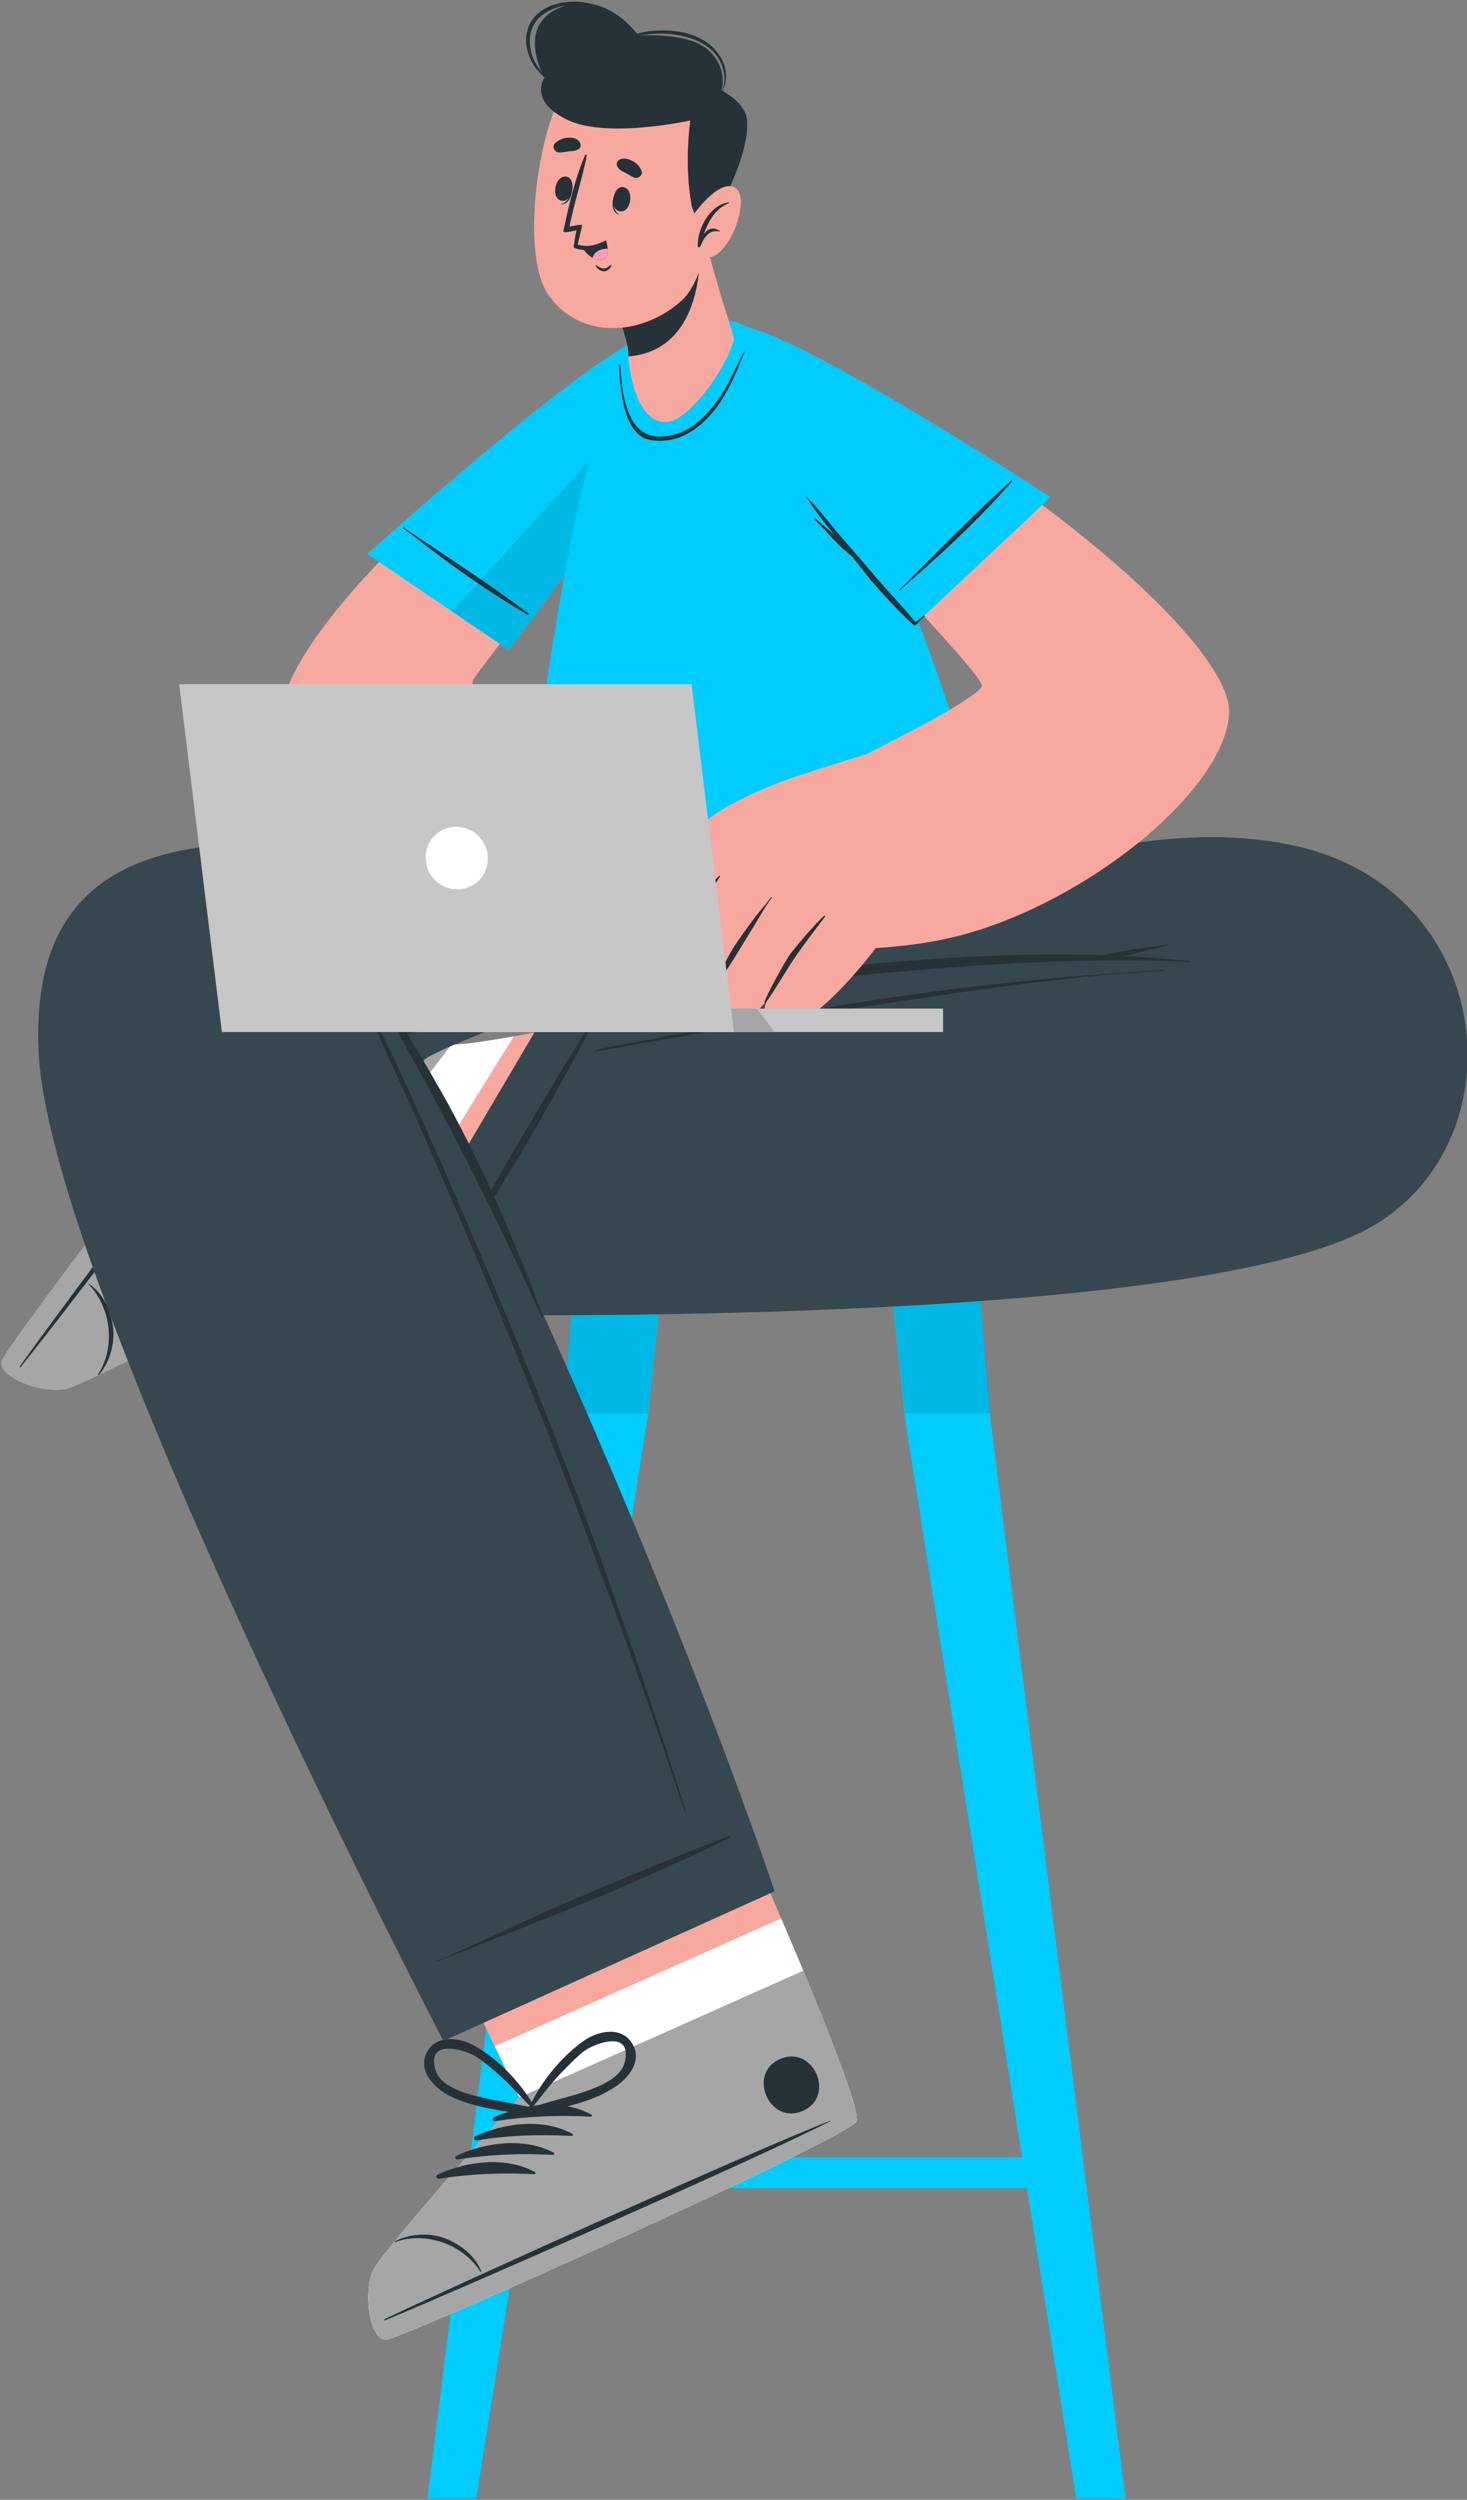<svg version="1.2" xmlns="http://www.w3.org/2000/svg" viewBox="0 0 357 608" width="357" height="608">
	<rect x="0" y="0" width="357" height="608" fill="#808080" stroke="none"/>
	<title>desktop-avatar</title>
	<style>
		.s0 { fill: #00ccff } 
		.s1 { opacity: .1;fill: #000000 } 
		.s2 { fill: #f7a9a0 } 
		.s3 { fill: #ffffff } 
		.s4 { fill: #a6a6a6 } 
		.s5 { fill: #263238 } 
		.s6 { fill: #37474f } 
		.s7 { fill: #ff9bbc } 
		.s8 { fill: #c7c7c7 } 
	</style>
	<g id="Character">
		<g id="&lt;Group&gt;">
			<g id="&lt;Group&gt;">
				<path id="&lt;Path&gt;" class="s0" d="m249.2 313.2h-120.6v-25h120.6z"/>
				<path id="&lt;Path&gt;" class="s0" d="m161 313l-3.4 31.9-41.7 262.8h-11.9l32.9-262.8 2.7-31.9z"/>
				<path id="&lt;Path&gt;" class="s0" d="m273.9 607.7h-12l-41.7-262.8-3.3-31.9h21.4l2.7 31.9z"/>
				<path id="&lt;Path&gt;" class="s0" d="m253.7 532.2h-133v-7.5h133z"/>
				<path id="&lt;Path&gt;" class="s1" d="m136.9 343.8h20.7l3.4-30.8h-21.4z"/>
				<path id="&lt;Path&gt;" class="s1" d="m241 343.8h-20.8l-3.3-30.8h21.4z"/>
			</g>
			<g id="&lt;Group&gt;">
				<g id="&lt;Group&gt;">
					<g id="&lt;Group&gt;">
						<g id="&lt;Group&gt;">
							<g id="&lt;Group&gt;">
								<path id="&lt;Path&gt;" class="s2" d="m1 330.8c1.4-4 72-97.4 76.8-99.2 0.6-0.2 32.2 22.3 32.2 22.3 1.3 1.7 61.3-11 61.3-11l0.6 72.4-109.4-2.3c0 0-14.7 8.7-28.2 15.8q-0.1 0-0.1 0c-8.3 4.4-15.7 8.1-17.8 8.6-5.4 1.4-16.7-2.7-15.4-6.6z"/>
								<path id="&lt;Path&gt;" class="s3" d="m16.4 337.4c2.1-0.5 9.5-4.2 17.8-8.6q0 0 0.1 0c13.5-7.1 28.2-15.8 28.2-15.8l24.4 0.5 38.1-61.4c-8.4 1.4-14.6 2.3-15 1.8 0 0-31.6-22.5-32.2-22.3-4.8 1.8-75.4 95.2-76.8 99.2-1.3 3.9 10 8 15.4 6.6z"/>
								<g id="&lt;Group&gt;">
									<path id="&lt;Path&gt;" class="s4" d="m0.4 330.9c1.4-4.1 72.3-97.4 77.3-99.2 1.9-0.7 17.3 8.8 32.3 22.2l-45.9 60.1c0 0-42.2 22.4-47.9 23.8-5.6 1.4-17.2-2.8-15.8-6.9z"/>
									<g id="&lt;Group&gt;">
										<g id="&lt;Group&gt;">
											<path id="&lt;Path&gt;" class="s5" d="m5.1 332.4c12.3-15.3 60.4-78.4 71.4-94.5 0.1-0.1 0-0.2-0.1-0.1-12.5 15-60.1 78.4-71.5 94.4-0.3 0.3 0 0.5 0.2 0.2z"/>
											<path id="&lt;Path&gt;" class="s5" d="m24.1 334.4c3-3.6 4-8.6 3.3-12.3-0.6-3.6-2.3-7.5-5.7-9.8-0.1-0.1-0.2 0.1-0.1 0.1 5.4 5.6 6.6 15.2 2.3 21.8-0.1 0.1 0.1 0.3 0.2 0.2z"/>
											<path id="&lt;Path&gt;" class="s5" d="m58.8 317.7c4.9-6.2 8.2-15.1 6-22.9 0-0.3-0.5-0.2-0.5 0-1.4 7.9-3.3 15-6.3 22.4-0.2 0.5 0.5 0.9 0.8 0.5z"/>
											<path id="&lt;Path&gt;" class="s5" d="m53.3 321.1c4.8-6.2 8.1-15.1 6-22.9-0.1-0.3-0.5-0.2-0.6 0-1.4 7.9-3.3 15-6.3 22.4-0.2 0.5 0.5 0.9 0.9 0.5z"/>
											<path id="&lt;Path&gt;" class="s5" d="m47.7 324.5c4.9-6.2 8.2-15.1 6-22.9-0.1-0.3-0.5-0.2-0.5 0-1.4 7.9-3.3 15-6.3 22.4-0.2 0.5 0.5 0.9 0.8 0.5z"/>
											<path id="&lt;Path&gt;" class="s5" d="m42.2 327.9c4.8-6.2 8.1-15.2 6-22.9-0.1-0.3-0.6-0.2-0.6 0-1.4 7.9-3.3 15-6.3 22.4-0.2 0.5 0.5 0.9 0.9 0.5z"/>
											<path id="&lt;Path&gt;" class="s5" d="m88.3 253.2c5.3-7.1-5.6-15.3-10.9-8.3-5.4 7 5.6 15.3 10.9 8.3z"/>
										</g>
										<path id="&lt;Compound Path&gt;" fill-rule="evenodd" class="s5" d="m61.6 329.7c-1.8-6.7-0.6-14-0.3-20.8 0-0.7 0.8-0.9 1.4-0.7 0-0.1 0.2-0.2 0.3-0.1 5.1 4.5 9.6 11.4 11.7 17.9 1.2 4 0.7 10-4.3 11.2-4.8 1.1-7.8-3.6-8.8-7.5zm5 4.2c7.2 4.6 6.7-5.6 5.7-8.5-0.7-1.9-1.6-3.7-2.5-5.5-1.9-3.7-4.3-7.1-6.6-10.6 0 3.4-0.2 6.7-0.3 10.1-0.1 3.9-0.4 12 3.7 14.5z"/>
										<path id="&lt;Compound Path&gt;" fill-rule="evenodd" class="s5" d="m83.9 289c3.7 3.6 1 8.9-2.1 11.7-5.1 4.6-12.5 8.1-19.2 9.3-0.2 0-0.3-0.1-0.3-0.2-0.6-0.1-1.1-0.7-0.8-1.4 3.3-6 6-12.8 11-17.6 2.9-2.8 7.9-5.3 11.4-1.8zm-15.6 11.4c-1.7 2.9-3.2 5.8-4.9 8.7 3.7-1.8 7.5-3.5 11.1-5.7 1.7-1 3.4-2.1 4.9-3.4 2.4-2 8.1-10.4-0.5-10.2-4.7 0-8.6 7.1-10.6 10.6z"/>
									</g>
								</g>
							</g>
							<g id="&lt;Group&gt;">
								<path id="&lt;Path&gt;" class="s6" d="m174.6 220.7h49.1c0 0 51.3-24.7 92.7-14.7 47.4 11.4 53.5 70.9 18 92-44.9 26.7-244.7 21.5-244.7 21.5l43.2-73.2c0 0 66.5-14 126.7-12l-85 11.6z"/>
								<g id="&lt;Group&gt;">
									<path id="&lt;Path&gt;" class="s5" d="m130 251c0.1-0.1 0.1-0.3 0.1-0.4q0.1-0.1 0.1-0.3 0.1-0.3 0.2-0.7 0.2-0.7 0.5-1.4 0.3-0.7 0.6-1.4c0.2-0.5 0.5-0.9 0.8-1.3 0 0 0.1 0 0.1-0.1q0.1 0 0.1 0 0.1-0.1 0.1-0.1 0.1 0 0.1 0c7.3-1.4 57-8.5 64.4-9.3 7.4-0.9 14.9-1.6 22.3-2.2 14.9-1.2 29.9-1.9 44.8-1.6q2.1 0 4.2 0.1c0.3-0.1 0.7-0.1 1-0.2q1-0.3 2.1-0.5c1.4-0.2 2.7-0.4 4.1-0.7 2.8-0.4 5.6-0.7 8.5-1.2 0.1 0 0.2 0.2 0 0.3-2.8 0.6-5.6 1.4-8.4 2q-1.2 0.3-2.5 0.5 8.3 0.5 16.5 1.2c0.1 0.1 0.1 0.3 0 0.3-7.5-0.4-15-0.5-22.4-0.4-7.4 0.2-14.8 0.3-22.2 0.8-15 0.8-29.9 2.2-44.8 3.7-8.4 0.9-59 8.3-67.4 8.6q0 0-0.1 0-0.1 0.3-0.2 0.6-0.4 0.7-0.7 1.3-0.4 0.7-0.8 1.3-0.2 0.3-0.4 0.6-0.1 0.2-0.2 0.3c-0.1 0.1-0.2 0.2-0.2 0.3-0.1 0.2-0.4 0.1-0.3-0.1z"/>
									<path id="&lt;Path&gt;" class="s5" d="m105.3 315.1c2.7-4.3 5-8.9 7.4-13.3q3.7-6.6 7.4-13.3c4.9-8.8 22.5-38.4 24.3-40.5 0.1-0.2 0.3 0 0.3 0.1-0.9 2.3-11.9 22-14.4 26.4-5.1 8.7-10.4 17.3-15.7 25.9-1.5 2.5-3 5-4.5 7.4-1.5 2.5-3.2 4.9-4.6 7.4 0 0.1-0.3 0-0.2-0.1z"/>
									<path id="&lt;Path&gt;" class="s5" d="m144.9 255.4c4.4-1.1 8.9-1.8 13.4-2.6q6.7-1.3 13.4-2.5 13.4-2.5 26.8-4.8c17.9-3 35.8-5.5 53.9-7.2 10.2-1 20.4-1.7 30.6-2.4 0.2 0 0.2 0.3 0 0.3-18.2 0.8-36.3 3.3-54.3 5.9q-26.8 3.9-53.4 8.4-7.5 1.2-15 2.5c-5.1 0.9-10.2 2-15.3 2.7-0.2 0-0.3-0.3-0.1-0.3z"/>
								</g>
							</g>
						</g>
					</g>
					<g id="&lt;Group&gt;">
						<g id="&lt;Group&gt;">
							<path id="&lt;Path&gt;" class="s2" d="m94.1 569c4.3-0.4 111.3-48.5 114.3-53 1.1-1.6-5-17.6-12.9-36.7-1.7-4.2-3.5-8.4-5.4-12.7-11.9-28-25.2-57.5-25.2-57.5l-71.7 32 27.2 56.6 6 12.4c0 0-32.8 36.7-35.5 41.9-2.6 5.2-1.1 17.4 3.2 17z"/>
							<path id="&lt;Path&gt;" class="s3" d="m94.1 569c4.3-0.4 111.3-48.5 114.3-53 1.3-2-8-25.2-18.3-49.4l-69.7 31.1 6 12.4c0 0-32.8 36.7-35.5 41.9-2.6 5.2-1.1 17.4 3.2 17z"/>
							<g id="&lt;Group&gt;">
								<path id="&lt;Path&gt;" class="s4" d="m94.1 569c4.3-0.4 111.3-48.5 114.3-53 1.1-1.6-5-17.6-12.9-36.7l-69.1 30.8c0 0-32.8 36.7-35.5 41.9-2.6 5.2-1.1 17.4 3.2 17z"/>
								<g id="&lt;Group&gt;">
									<g id="&lt;Group&gt;">
										<path id="&lt;Path&gt;" class="s5" d="m93.7 564c17.8-8.5 90.1-41.1 108.3-48.2 0.2 0 0.2 0.1 0.1 0.1-17.4 8.9-90.1 40.9-108.3 48.4-0.3 0.2-0.5-0.1-0.1-0.3z"/>
										<path id="&lt;Path&gt;" class="s5" d="m96.1 545.1c4.2-2.1 9.2-2 12.7-0.5 3.3 1.4 6.8 4 8.3 7.8 0.1 0.1-0.1 0.2-0.2 0.1-4.2-6.6-13.3-9.9-20.7-7.2-0.2 0-0.3-0.2-0.1-0.2z"/>
										<path id="&lt;Path&gt;" class="s5" d="m120.2 515c7.1-3.3 16.6-4.6 23.7-0.7 0.3 0.2 0.1 0.6-0.2 0.5-8-0.4-15.3-0.1-23.2 1.1-0.6 0.1-0.8-0.7-0.3-0.9z"/>
										<path id="&lt;Path&gt;" class="s5" d="m115.6 519.6c7.2-3.3 16.6-4.5 23.7-0.6 0.3 0.1 0.1 0.5-0.2 0.5-8-0.4-15.3-0.2-23.2 1.1-0.5 0.1-0.8-0.7-0.3-1z"/>
										<path id="&lt;Path&gt;" class="s5" d="m111.1 524.3c7.1-3.3 16.6-4.5 23.7-0.7 0.2 0.2 0 0.6-0.2 0.5-8-0.4-15.3-0.1-23.3 1.1-0.5 0.1-0.7-0.7-0.2-0.9z"/>
										<path id="&lt;Path&gt;" class="s5" d="m106.5 528.9c7.1-3.3 16.6-4.5 23.7-0.6 0.3 0.1 0.1 0.5-0.2 0.5-8-0.4-15.3-0.1-23.2 1.1-0.6 0.1-0.8-0.7-0.3-1z"/>
										<path id="&lt;Path&gt;" class="s5" d="m189.8 500.8c8.1-3.6 13.7 9 5.6 12.6-8.1 3.6-13.7-9-5.6-12.6z"/>
									</g>
									<path id="&lt;Compound Path&gt;" fill-rule="evenodd" class="s5" d="m103.8 499.3c2.3-4.6 8.2-3.8 11.9-1.6 5.9 3.4 11.6 9.4 14.7 15.4 0.1 0.1 0 0.3-0.1 0.3 0.1 0.6-0.3 1.3-1 1.2-6.7-1.3-14-1.8-20.2-5-3.5-1.9-7.4-5.9-5.3-10.3zm15.7 11.3c3.3 0.7 6.6 1.2 9.8 2-2.9-3-5.6-6.1-8.8-8.8-1.5-1.3-3.1-2.6-4.8-3.7-2.6-1.6-12.4-4.5-9.6 3.7 1.6 4.5 9.5 6 13.4 6.8z"/>
									<path id="&lt;Compound Path&gt;" fill-rule="evenodd" class="s5" d="m149.5 507.7c-5.8 3.8-13.1 4.9-19.7 6.7-0.6 0.2-1.1-0.4-1.1-1-0.1-0.1-0.2-0.2-0.1-0.3 2.6-6.3 7.8-12.7 13.4-16.7 3.4-2.4 9.2-3.8 11.9 0.7 2.5 4.2-1 8.4-4.4 10.6zm2.5-6c2.1-8.3-7.4-4.7-9.9-2.8-1.6 1.2-3 2.7-4.4 4.1-3 2.9-5.5 6.3-8.1 9.5 3.2-1.1 6.4-1.9 9.6-2.8 3.9-1.2 11.6-3.4 12.8-8z"/>
								</g>
							</g>
						</g>
						<g id="&lt;Group&gt;">
							<path id="&lt;Path&gt;" class="s6" d="m188.5 460l-80.6 36.4c0 0-96-184.2-98.5-240.5-2.2-48 31.2-66.6 139.2-35.5l26.5 0.3v18.3c-11.6 1.5-42.6 6.4-42.6 6.4-22.5 8.5-29.8 12-29.4 12.7 56.2 113.5 85.4 201.9 85.4 201.9z"/>
							<g id="&lt;Group&gt;">
								<path id="&lt;Path&gt;" class="s5" d="m89.9 237.9c3.2 4.3 6.2 8.8 9.1 13.4 17.3-7.7 36.2-12.1 54.9-14.4q8-1 16-1.5c0.2 0 0.2 0.4 0 0.4-19 1.2-37.7 5-55.9 10.6-5 1.6-9.9 3.4-14.9 5.1 3.5 5.6 6.7 11.2 9.9 16.9 5.8 10.7 11.1 21.7 15.7 33 2.6 6.2 5.2 12.5 7.4 18.8 0 0.2-0.3 0.3-0.3 0.1-9.9-21.9-20.6-43.4-32.3-64.4-3.3-6-6.7-11.8-9.9-17.8-0.1-0.2 0.1-0.4 0.3-0.2z"/>
								<path id="&lt;Path&gt;" class="s5" d="m106.1 477c4.7-1.9 9.3-4.2 13.9-6.2q6.9-3.2 13.8-6.3c9.2-4.1 41.1-17.3 43.7-17.9 0.2 0 0.3 0.2 0.2 0.3-2.1 1.3-22.6 10.5-27.3 12.5-9.3 4-18.7 7.7-28.1 11.4-2.7 1.1-5.4 2.1-8 3.2-2.7 1.1-5.5 2-8.1 3.2-0.2 0.1-0.3-0.2-0.1-0.2z"/>
								<path id="&lt;Path&gt;" class="s5" d="m90.3 246.2c6.3 12.1 11.7 24.7 17.3 37.2q8.2 18.7 16 37.5c10.4 25.1 20 50.4 28.9 76 5.1 14.5 9.8 29 14.4 43.7 0.1 0.2-0.2 0.2-0.3 0-8.5-25.8-17.8-51.4-27.4-76.9q-14.5-38.1-30.8-75.4-4.5-10.5-9.2-21c-3.2-6.9-6.4-13.8-9.4-20.9-0.1-0.2 0.3-0.5 0.5-0.2z"/>
							</g>
						</g>
					</g>
				</g>
				<g id="&lt;Group&gt;">
					<g id="&lt;Group&gt;">
						<g id="&lt;Group&gt;">
							<path id="&lt;Path&gt;" class="s2" d="m141.3 93.4c-36 27.8-68.9 59.7-72.7 78.4-2.5 11.8 6.6 30.7 13.2 41.9 3.2 5.4 54.1-27.2 48.7-31.2-13.5-9.9-16.1-14.4-15.4-17 0.5-1.7 37.2-47.3 46.4-66.6 12.7-26.8-4.4-17.7-20.2-5.5z"/>
						</g>
						<g id="&lt;Group&gt;">
							<path id="&lt;Path&gt;" class="s0" d="m89.4 134.7l34.3 23.3c0 0 32.2-40.8 40-61.3 7.7-20.5-0.8-20.7-21-6.2-20.2 14.5-53.3 44.2-53.3 44.2z"/>
							<path id="&lt;Path&gt;" class="s0" d="m89.4 134.7l34.3 23.3c0 0 32.2-40.8 40-61.3 7.7-20.5-0.8-20.7-21-6.2-20.2 14.5-53.3 44.2-53.3 44.2z"/>
							<path id="&lt;Path&gt;" class="s5" d="m128.4 149.5c-15.5-9-27.5-19.1-30.3-21-0.1-0.1 0.1-0.3 0.2-0.2 2.6 2 18.3 11.9 30.3 20.9 0.1 0.1 0 0.3-0.2 0.3z"/>
							<path id="&lt;Path&gt;" class="s1" d="m166.4 86.9q-0.4 3.8-2.7 9.8c-7.8 20.5-40 61.3-40 61.3l-13.7-9.3z"/>
						</g>
					</g>
					<g id="&lt;Group&gt;">
						<path id="&lt;Path&gt;" class="s0" d="m244.3 220.2c-0.3 0.3-115.6 2.8-116.8 1.7-1.6-1.6 9.1-110.1 25.8-136.9 4.2-6.7 23.8-11.7 32.6-2.6 34.1 35.3 59.2 136.6 58.4 137.8z"/>
					</g>
					<g id="&lt;Group&gt;">
						<path id="&lt;Path&gt;" class="s2" d="m161 232.7c-4.7 3.9-13.2-8.4-13.2-8.4 0 0 0.5 4.1-1.9 7.3-2.7 3.7-9.7 1-9.7 1 0 0-0.3 4.3-3.2 7.5-3 3.3-10.4 1.6-10.4 1.6 0 0-2.5 3.8-6.9 4.8-7.6 1.6-15.8-6.9-21.1-12.3-5.3-5.4-15.3-25.5-17.6-29.2l34.2-34.2c0 0 30.5 17.3 35.8 24.5 4.5 6 21.1 31.5 14 37.4z"/>
						<g id="&lt;Group&gt;">
							<path id="&lt;Path&gt;" class="s5" d="m147.8 224c-3.2-7.5-8.2-14.3-13.1-20.8-0.1-0.2-0.4 0-0.3 0.1 5 6.4 8.4 14.3 13.1 20.9 0.1 0.2 0.4 0.1 0.3-0.2z"/>
							<path id="&lt;Path&gt;" class="s5" d="m136.5 232.1c-0.7-1.7-2.1-3.1-3.3-4.6q-1.9-2.3-3.9-4.5-4-4.4-8.2-8.7c-0.1-0.1-0.3 0.1-0.2 0.2q4 4.4 7.8 9 1.9 2.3 3.7 4.7c1.2 1.4 2.3 3 3.7 4.2 0.2 0.2 0.6-0.1 0.4-0.3z"/>
							<path id="&lt;Path&gt;" class="s5" d="m122.5 241.5c-0.6-1.5-2.1-2.7-3.2-3.9q-1.9-2-3.7-4c-2.4-2.7-4.9-5.4-7.3-8.1-0.1-0.2-0.3 0-0.2 0.2 2.4 2.8 4.7 5.6 7.1 8.4q1.8 2.1 3.6 4.1c1 1.2 2.2 2.8 3.6 3.5 0 0 0.1-0.1 0.1-0.2z"/>
						</g>
					</g>
					<g id="&lt;Group&gt;">
						<g id="&lt;Group&gt;">
							<path id="&lt;Path&gt;" class="s2" d="m193 85.3c55.7 28 107.3 71.5 106.1 88.4-1.2 17.9-31.6 43.2-60.9 52.5-5.9 1.9-33-39.7-27.1-42.9 4.6-2.4 25.7-12.8 27.8-16.3 1.5-2.5-41.8-44.8-57.6-68.1-16.5-24.4-3.2-21.1 11.7-13.6z"/>
							<g id="&lt;Group&gt;">
								<g id="&lt;Group&gt;">
									<path id="&lt;Path&gt;" class="s2" d="m223.5 179.7c0 0-18.4 5.3-30.2 9.3-6.6 2.2-17.6 7-21.7 10.9-6.2 5.8-28.2 33.8-21.5 39.3 6.1 5 12-5.7 12-5.7 0 0-7.6 11 0 14.1 7.6 3.1 13.9-11.5 13.9-11.5 0 0-8.8 11.2-0.5 13.7 7.2 2.2 16.3-13.9 16.3-13.9 0 0-10.5 10.7-3.3 13.7 8 3.3 24.6-19 24.6-19 16.4-1.1 26-4 36.7-9.2 2-1-26.3-41.7-26.3-41.7z"/>
								</g>
								<g id="&lt;Group&gt;">
									<path id="&lt;Path&gt;" class="s5" d="m173.7 239.8q0.8-1.7 1.7-3.4c1-2.2 2.1-4.4 3.4-6.4q2-3 4.1-5.8c1.5-2.1 3.2-3.9 4.7-5.9 0.1-0.2 0.4 0 0.2 0.1-1.5 1.9-2.7 4.2-4 6.3q-1.9 3.1-3.8 6.2c-1.2 2-2.5 4-3.8 6q-1 1.5-1.8 3c-0.6 1-1.1 2-1.8 2.9-0.1 0.1-0.2 0-0.2-0.1 0.3-1 0.9-2 1.3-2.9z"/>
									<path id="&lt;Path&gt;" class="s5" d="m160.5 235.8c0.6-2 5-10 6.2-12 2.4-3.8 5.1-7.5 8.3-10.8 0.1-0.1 0.3 0.1 0.2 0.2-2.4 3.8-4.8 7.7-7.3 11.5-1.2 1.9-6.3 10.5-6.9 11.4-0.2 0.2-0.5 0-0.5-0.3z"/>
									<path id="&lt;Path&gt;" class="s5" d="m186 243.8c0.6-2 4.8-9.5 6-11.3 1.1-1.7 6.7-8.2 8.6-9.8 0.1-0.1 0.3 0.1 0.2 0.2-2.6 3.5-5.3 6.9-7.7 10.5-1.2 1.7-5.5 9-6.8 10.5-0.1 0.2-0.4 0-0.3-0.1z"/>
								</g>
							</g>
						</g>
						<g id="&lt;Group&gt;">
							<path id="&lt;Path&gt;" class="s0" d="m255.7 120.9l-33 30.9c0 0-35.4-37.9-46.2-56.9-10.9-19-2.5-20.5 19.7-9.4 22.3 11.2 59.5 35.4 59.5 35.4z"/>
							<path id="&lt;Path&gt;" class="s5" d="m246.3 117.1c-12.2 13.9-24.9 24.1-27.3 26.5-0.2 0.2-0.3 0-0.2-0.1 2.5-2.3 15.7-16.2 27.3-26.6 0.1-0.1 0.3 0.1 0.2 0.2z"/>
							<path id="&lt;Path&gt;" class="s5" d="m224.8 149.7c-0.2 0.1-1.7 1.4-2 1.6-5.5-6.4-4.4-4.9-9.9-11.2q-4-4.7-8.1-9.4c-2.8-3.2-5.4-6.7-8.4-9.8-0.1-0.1-0.2 0-0.1 0.1 2 3.3 4.5 6.3 6.9 9.3-0.5-0.5-0.9-0.9-1.4-1.3-1.2-1-2.3-1.9-3.3-2.9-0.2-0.2-0.4 0-0.3 0.2 1 1 1.9 2 2.9 3 0.9 1.1 1.9 2.1 2.8 3 1 1 2 1.8 3 2.7q0.2 0.2 0.4 0.3 2.3 2.8 4.5 5.7c5.5 6.4 10.7 11.3 10.8 11.2 0.5-0.3 2.2-2.1 2.4-2.3 0.1-0.1-0.1-0.2-0.2-0.2z"/>
						</g>
					</g>
					<g id="&lt;Group&gt;">
						<g id="&lt;Group&gt;">
							<g id="&lt;Group&gt;">
								<path id="&lt;Path&gt;" class="s2" d="m162.6 102.6c4.9-0.7 13.4-11.5 16-19.9 0.2-0.5-1.7-5.8-3.6-12.3-1.2-4-2.5-8.4-3.3-12.5l-24.6 11.4c0 0 4.3 8.2 5.7 15.4q0.1 0.9 0.1 1.7 0 0.1 0 0.3c0.2 3.3 2 16.8 9.7 15.9z"/>
							</g>
							<path id="&lt;Path&gt;" class="s5" d="m152.9 86.4q0 0.1 0 0.3 1.3-0.1 2.7-0.4c15-3.3 15-22.5 14.7-27.8l-23.2 10.8c0 0 4.3 8.2 5.7 15.4q0.1 0.9 0.1 1.7z"/>
						</g>
						<g id="&lt;Group&gt;">
							<g id="&lt;Group&gt;">
								<path id="&lt;Path&gt;" class="s2" d="m173.9 30.1c3.1 9.3-1.1 36.4-7.6 42.6-9.4 9-25.2 10.3-32.9-1.1-7.5-11-1.4-46.4 5.9-52 10.7-8.4 30-3.2 34.6 10.5z"/>
							</g>
							<g id="&lt;Group&gt;">
								<g id="&lt;Group&gt;">
									<path id="&lt;Path&gt;" class="s5" d="m149.6 47.1c0-0.1 0.1 0.1 0.1 0.2-0.4 1.8-0.6 3.9 0.9 4.8 0.1 0.1 0 0.2 0 0.1-2-0.6-1.7-3.5-1-5.1z"/>
									<path id="&lt;Path&gt;" class="s5" d="m151.6 45.5c2.9 0.4 2 6.3-0.7 5.9-2.7-0.3-1.8-6.2 0.7-5.9z"/>
								</g>
								<g id="&lt;Group&gt;">
									<path id="&lt;Path&gt;" class="s5" d="m139.3 45.2c0-0.1-0.1 0-0.1 0.1-0.3 1.8-0.8 3.9-2.6 4.3v0.1c2.1 0 2.8-2.8 2.7-4.5z"/>
									<path id="&lt;Path&gt;" class="s5" d="m138 43c-2.9-0.7-4.1 5.2-1.4 5.8 2.7 0.6 3.8-5.2 1.4-5.8z"/>
								</g>
								<path id="&lt;Path&gt;" class="s5" d="m154.3 43.2c-0.8-0.4-1.4-0.8-2.2-1.2-0.8-0.4-1.5-0.7-1.9-1.6-0.3-0.5 0-1.2 0.4-1.5 1-0.6 2.2-0.3 3.2 0.2 1.1 0.5 1.8 1.2 2.3 2.4 0.5 1-0.8 2.1-1.8 1.7z"/>
								<path id="&lt;Path&gt;" class="s5" d="m136.1 37.1c0.8 0 1.6-0.2 2.4-0.3 1-0.1 1.7 0 2.5-0.7 0.4-0.3 0.4-1.1 0.1-1.5-0.7-1-1.8-1.2-3-1.1-1.2 0.1-2.1 0.5-3 1.3-0.9 0.9-0.1 2.3 1 2.3z"/>
								<path id="&lt;Path&gt;" class="s5" d="m148.6 64.5c-0.5 0.3-1 0.8-1.7 0.8-0.6 0-1.3-0.5-1.9-0.8l-0.1 0.1c0.4 0.8 1.3 1.4 2.2 1.4 0.8-0.1 1.4-0.7 1.7-1.4 0-0.1-0.1-0.2-0.2-0.1z"/>
								<g id="&lt;Group&gt;">
									<g id="&lt;Group&gt;">
										<path id="&lt;Path&gt;" class="s5" d="m147.5 58.7c-1.2 1.4-2.9 2-4.5 2.1q-1.2 0.1-2.3-0.2-0.2-0.1-0.4-0.1-0.2-0.1-0.4-0.2c-0.2 0-0.3-0.2-0.3-0.4q0-0.1 0-0.2l0.1-0.2c0.1-1.4 0.6-3.5 0.6-3.5-0.5 0.1-3.4 0.9-3.2 0.2 1.3-6.1 2.8-12.8 5.3-18.5 0.1-0.2 0.4-0.1 0.4 0.1-1.1 5.8-3.1 11.5-4.2 17.3 0.8-0.1 2.3-0.5 3-0.4 0.2 0.1-0.9 4.1-1 4.7q0 0 0 0.1c2.4 0.7 4.3 0.2 6.8-1 0.1-0.1 0.3 0.1 0.1 0.2z"/>
									</g>
								</g>
								<g id="&lt;Group&gt;">
									<path id="&lt;Path&gt;" class="s5" d="m141.6 60c0 0 1 1.9 2.6 2.7 0.6 0.4 1.3 0.6 2 0.5 1.6-0.2 1.8-1.5 1.7-2.7-0.1-1-0.4-1.9-0.4-1.9 0 0-2.4 1.7-5.9 1.4z"/>
									<path id="&lt;Path&gt;" class="s7" d="m144.2 62.7c0.6 0.4 1.3 0.6 2 0.5 1.6-0.2 1.8-1.5 1.7-2.7-1.6-0.1-3.3 0.7-3.7 2.2z"/>
								</g>
							</g>
							<g id="&lt;Group&gt;">
								<path id="&lt;Path&gt;" class="s5" d="m172.8 54.7c0 0 9.9-16.2 9-25.6-0.5-4.3-6.2-7.1-6.2-7.1 0 0 1.7-5.2-3.1-9.7-5-4.7-17.1-3.6-17.1-3.6 0 0-7.9-11.4-19-6.9-11.2 4.5-3.9 17.1-3.9 17.1 0 0-4.1 5.8 5.9 10.4 9.7 4.4 29.6 0 29.6 0 0 0-1.6 10.2 0.3 20.6 0.7 3.9 4.5 4.8 4.5 4.8z"/>
								<path id="&lt;Path&gt;" class="s5" d="m153.5 8.8c2.4-1.1 5.1-1.4 7.8-1.4 2.4 0 4.8 0.3 7.1 1.1 4 1.4 7.5 4.4 8.2 8.8 0.3 2.2-0.2 4.4-1.6 6.2l-0.1-0.1c2.6-3.2 1.3-8.2-1.4-10.9-3-3-7.6-4.1-11.7-4.3-2.8-0.1-5.6 0.3-8.3 0.9-0.1 0-0.2-0.2 0-0.3z"/>
								<path id="&lt;Path&gt;" class="s5" d="m128.4 7.2c0.9-3.2 3.6-5.2 6.6-6.1 3.4-1.1 7.2-0.9 10.6 0.4 3.4 1.2 6.3 3.5 8.6 6.4 0 0-0.1 0.1-0.1 0-4.2-4.9-10.8-7.7-17.2-6.4-2.9 0.6-5.8 2.1-7.2 4.9-1.2 2.5-0.9 5.8 0.3 8.3 1.5 3.1 4.3 5.4 7.1 7.1 0.1 0.1 0 0.2 0 0.2-2.8-1.5-5.4-3.5-7.2-6.1-1.6-2.6-2.4-5.8-1.5-8.7z"/>
							</g>
							<g id="&lt;Group&gt;">
								<path id="&lt;Path&gt;" class="s2" d="m168.7 52.3c0 0 6.1-8.8 10.1-6.7 3.9 2.2-0.6 14.9-5.2 16.7-4.7 1.7-6.4-2.5-6.4-2.5z"/>
								<path id="&lt;Path&gt;" class="s5" d="m177.4 49.2c0 0 0.1 0.1 0 0.2-3.3 1.3-5 4.4-6.1 7.5 0.9-1.2 2.2-1.9 3.9-0.7 0.1 0 0 0.2-0.1 0.1-1.4-0.2-2.3 0-3.2 1.1-0.7 0.7-1.1 1.7-1.5 2.6-0.2 0.3-0.7 0.1-0.6-0.2q0-0.1 0-0.1c-0.1-4.2 3.1-10 7.6-10.5z"/>
							</g>
						</g>
						<path id="&lt;Path&gt;" class="s5" d="m181.1 85.5c-2.4 4.5-4 8.5-6.7 12.2-2.6 3.4-5.8 6.7-10 7.9-4 1.1-8.2 1-10.7-3.7-1.9-3.7-2.5-7.9-2.7-13.1-0.1-0.2-0.4-0.2-0.4 0 0.4 6.7 1.3 17.1 7.6 18.2 7.2 1.3 13-3.3 16.8-8.8 2.6-3.7 4.3-7.9 6.2-12.6 0.1-0.1-0.1-0.1-0.1-0.1z"/>
					</g>
				</g>
				<g id="&lt;Group&gt;">
					<g id="&lt;Group&gt;">
						<g id="&lt;Group&gt;">
							<g id="&lt;Group&gt;">
								<path id="&lt;Path&gt;" class="s8" d="m101.6 245.3v5.7h127.9v-5.7z"/>
							</g>
							<g id="&lt;Group&gt;">
								<path id="&lt;Path&gt;" class="s4" d="m101.6 245.3v5.7h86.9l-4.3-5.7z"/>
							</g>
						</g>
						<g id="&lt;Group&gt;">
							<path id="&lt;Path&gt;" class="s8" d="m178.6 251h-124.6l-10.4-84.6h124.7z"/>
							<path id="&lt;Path&gt;" class="s3" d="m118.7 208.7c0.1 4.2-3.2 7.6-7.4 7.6-4.2 0-7.7-3.4-7.7-7.6-0.1-4.2 3.2-7.6 7.4-7.6 4.2 0 7.7 3.4 7.7 7.6z"/>
						</g>
					</g>
				</g>
			</g>
		</g>
	</g>
</svg>